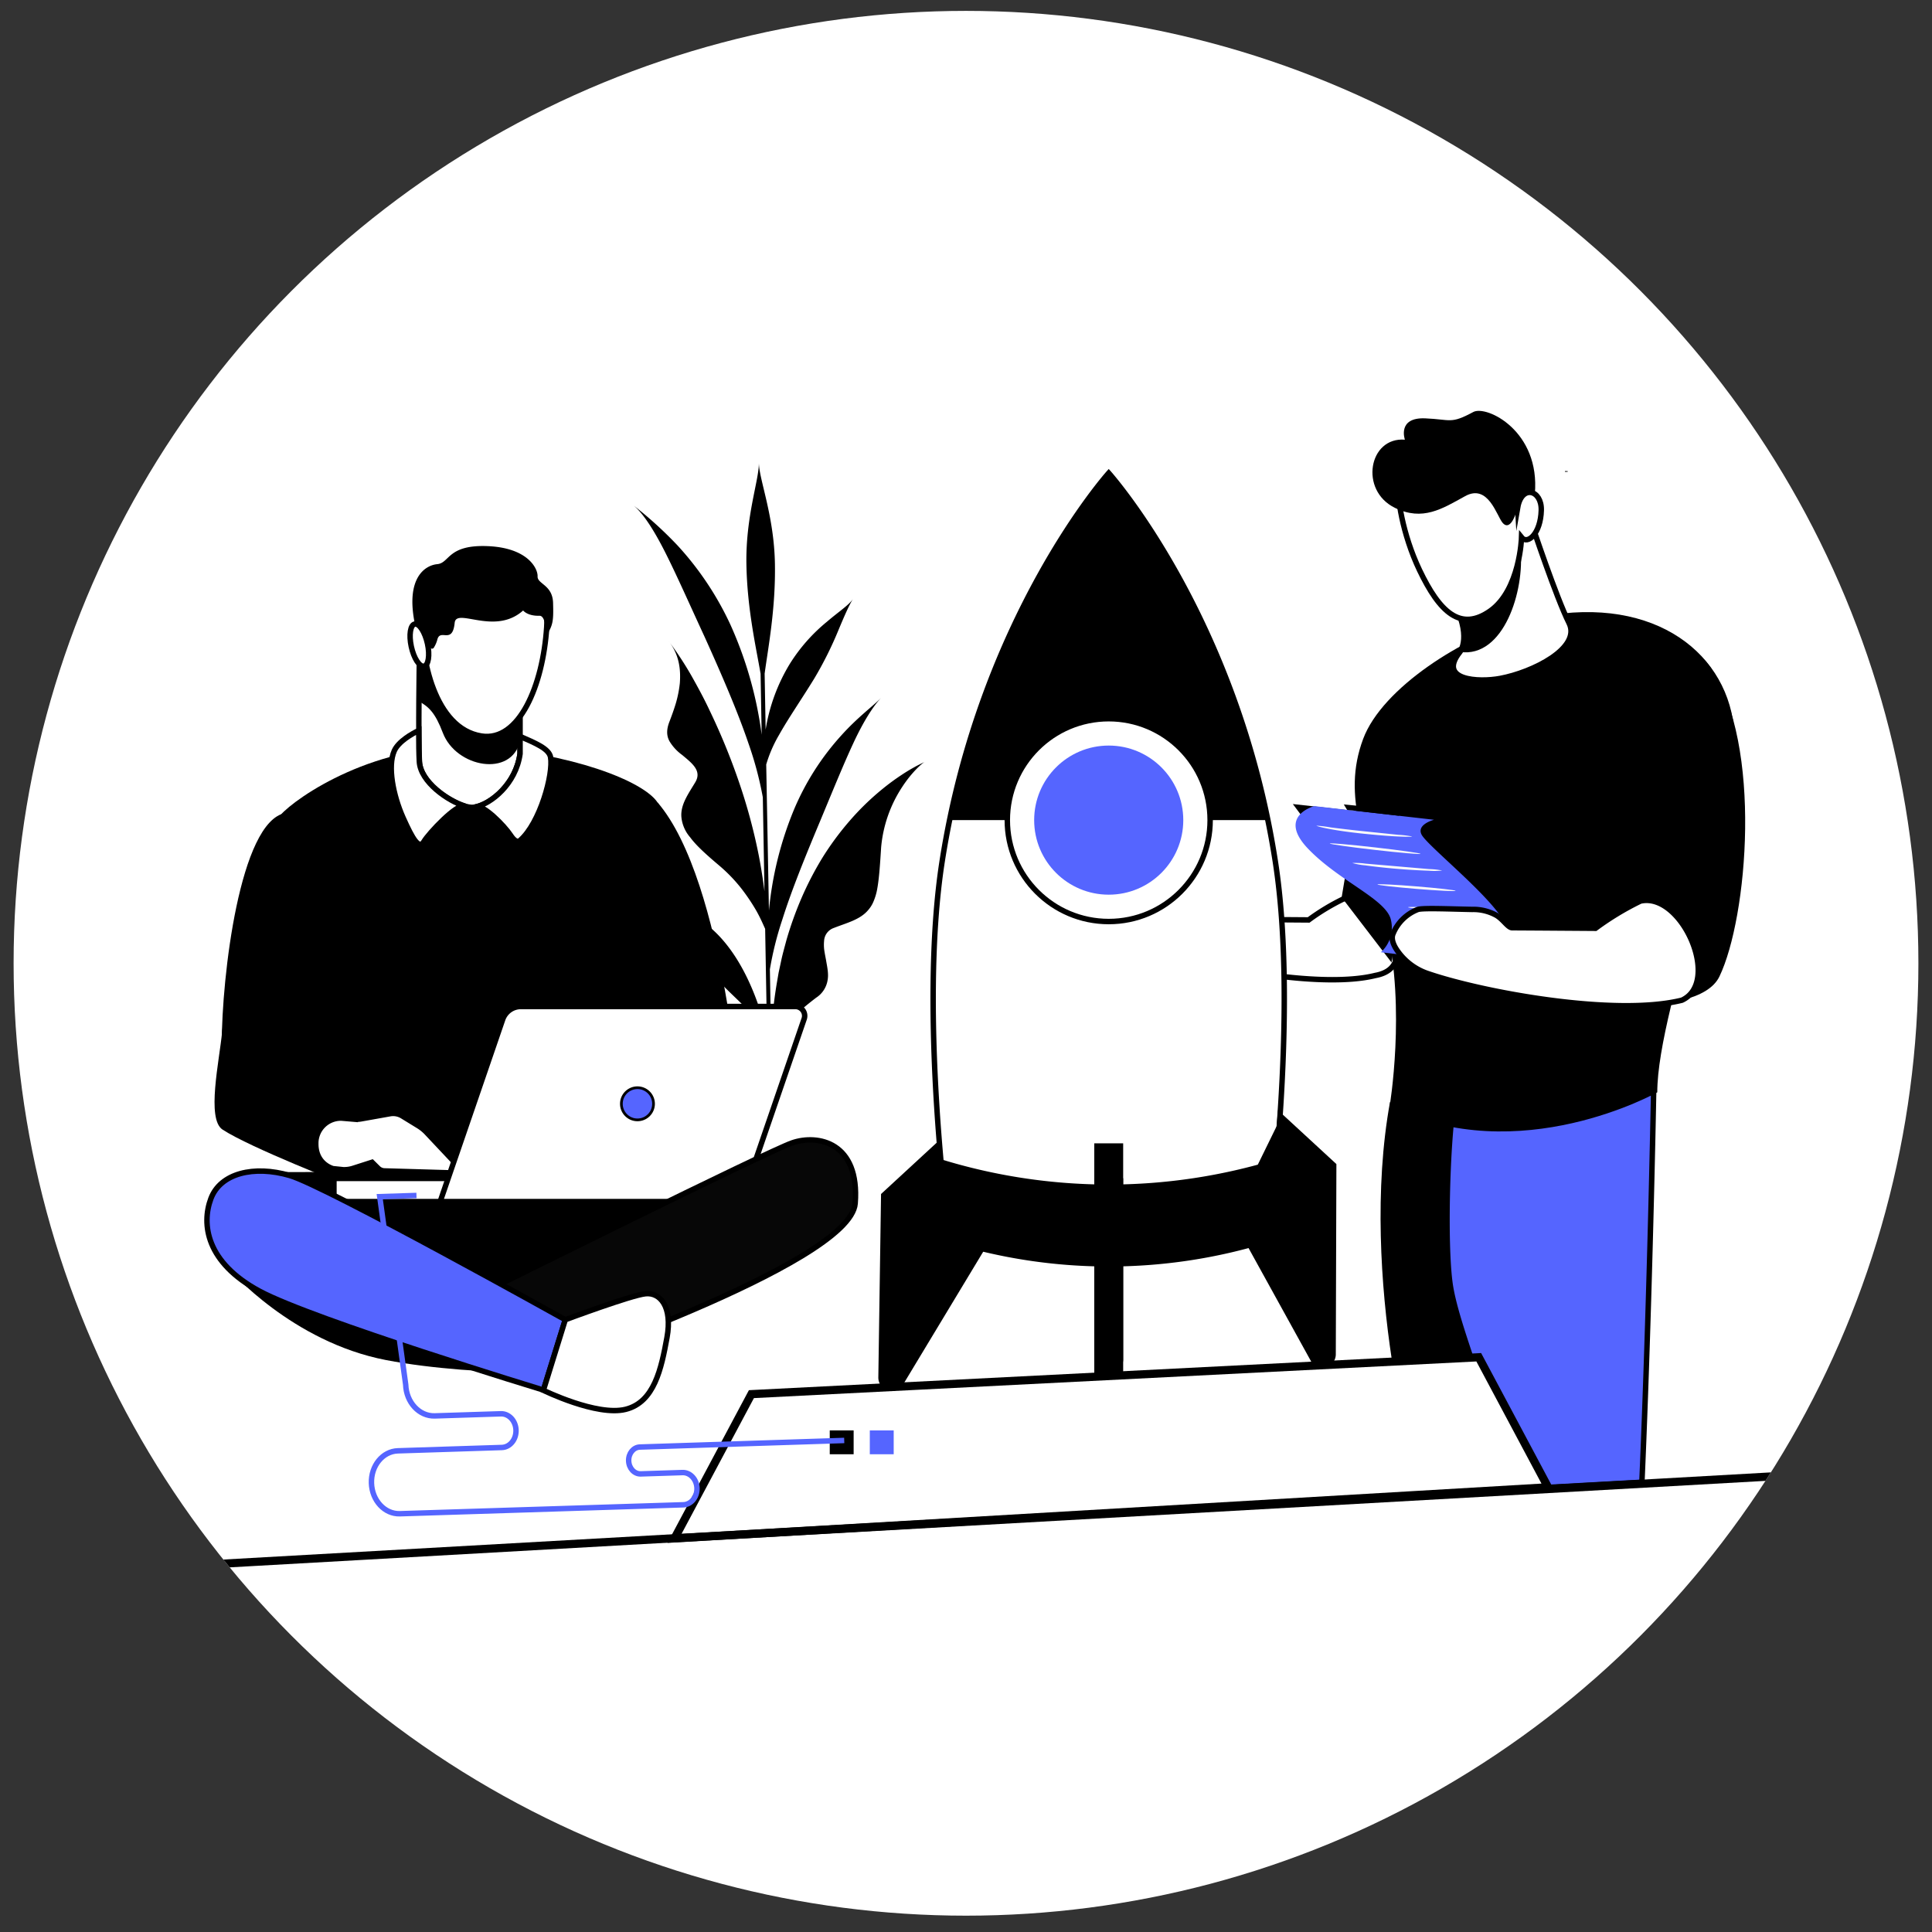 <svg id="Layer_1" data-name="Layer 1" xmlns="http://www.w3.org/2000/svg" xmlns:xlink="http://www.w3.org/1999/xlink" viewBox="0 0 710 710"><rect x="0" y="0" width="710" height="710" fill="#333333" stroke="none"/><defs><style>.cls-1,.cls-11,.cls-13{fill:none;}.cls-2{clip-path:url(#clip-path);}.cls-3,.cls-4,.cls-6,.cls-8{fill:#fff;}.cls-10,.cls-12,.cls-13,.cls-4,.cls-5,.cls-6,.cls-8{stroke:#000;}.cls-10,.cls-11,.cls-12,.cls-13,.cls-4,.cls-5,.cls-6,.cls-8{stroke-miterlimit:10;}.cls-10,.cls-11,.cls-4,.cls-5{stroke-width:2px;}.cls-12,.cls-5,.cls-7{fill:#5565ff;}.cls-13,.cls-6{stroke-width:3px;}.cls-9{fill:#fafafa;}.cls-10{fill:#070707;}.cls-11{stroke:#5565ff;}</style><clipPath id="clip-path"><circle class="cls-1" cx="355" cy="354" r="350"/></clipPath></defs><title>workflow svg</title><g class="cls-2"><circle class="cls-3" cx="355" cy="354" r="350"/><path d="M339,280.4l-.61.29-1.11.56c-.73.37-1.37.75-2.05,1.12q-2,1.14-3.8,2.34a83.84,83.84,0,0,0-7,5.13,96.13,96.13,0,0,0-12.21,11.84,107,107,0,0,0-10,13.55A119.19,119.19,0,0,0,294.56,330,129.37,129.37,0,0,0,289,345.52c-.69,2.63-1.46,5.26-2,7.92l-.86,4-.69,4a166.22,166.22,0,0,0-2.08,19.68l-.44-24.9A121.7,121.7,0,0,1,287.48,338c3.36-10.68,8.38-23.07,14-36.47,4.58-11,8.48-20.6,12.12-28.43s7.27-13.61,10.28-16.72c-3,3.08-8.6,7.11-14.63,13.8a95.81,95.81,0,0,0-17.43,27.27,128.15,128.15,0,0,0-9.24,37.19l-1-53.69a48.3,48.3,0,0,1,4.67-10.79c3.43-6.15,8.2-13,13-20.82a134.67,134.67,0,0,0,8.86-17.74c2.17-5.19,3.94-9.28,5.41-11.56-1.49,2.3-5.29,4.72-9.62,8.44a63.26,63.26,0,0,0-13.61,15.42,66.69,66.69,0,0,0-8.92,24.21L281,247.56c1.28-9.51,4.07-23.85,3.78-40.38-.31-17.7-5.79-30.85-5.9-37.1.11,6.25-4.89,19.58-4.58,37.29.29,16.53,3.6,30.77,5.21,40.23l.4,22.4a143.36,143.36,0,0,0-11.47-40.4A113.12,113.12,0,0,0,249,200.46a144.75,144.75,0,0,0-16.12-14.67c3.61,3,7.63,9.32,11.82,17.67s8.78,18.77,14.21,30.51c6.52,14.42,12.25,27.74,16.16,39.26A128.83,128.83,0,0,1,280.33,293l.61,34.57q-.8-6.42-2-12.72a206.9,206.9,0,0,0-7.41-27.58A238.51,238.51,0,0,0,260.74,261c-2-4.29-4.3-8.51-6.67-12.72a123.46,123.46,0,0,0-8.32-12.66c3.85,5,4.46,10.3,4.09,15.4a42,42,0,0,1-1.47,7.43c-.72,2.4-1.56,4.68-2.37,6.8-1.2,3.07-1,5.36.1,7.26a17,17,0,0,0,4.61,4.95c3.56,3,7.33,5.77,4.81,10s-5.45,8.18-5.12,12.72a13.28,13.28,0,0,0,3.24,7.54c2.08,2.85,5.56,6.05,10.47,10.2a58.14,58.14,0,0,1,8.13,8.34,72.49,72.49,0,0,1,5.68,8.39c1.46,2.59,2.46,4.89,3.18,6.5l.09.2.7,39.53c-.16-.88-5-25.73-20-39.25-14.14-12.71-27.2-16.6-30.65-18.43,3.48,1.84,23.49,25.69,30,33.91,10.1,12.68,20.23,15.21,20.54,33v0l.85,1.44.87-2.25a24.19,24.19,0,0,1,1.14-4.58,30.45,30.45,0,0,1,4-7.29,45.69,45.69,0,0,1,5.42-6c2-1.77,4-3.35,5.87-4.78a9.44,9.44,0,0,0,4.23-6.58c.4-2.31-.19-4.82-.6-7.27-.23-1.23-.48-2.46-.65-3.65a14.83,14.83,0,0,1-.06-3.36,5.32,5.32,0,0,1,3.57-4.77c4.73-1.87,9.63-3,12.62-6.56a11.22,11.22,0,0,0,2-3.24,20.85,20.85,0,0,0,1.34-4.59c.67-3.64,1-8.4,1.43-15.21a48.07,48.07,0,0,1,7.79-22.29c3.73-5.71,7.63-8.91,8.29-9.16Z"/><path d="M241.7,294.93c24.95,29.22,30.72,116.21,30.72,116.21l-28.68-4.21L223.18,349.5Z"/><path d="M103.1,299.5c5.57-6.33,35.22-27.14,73-24.88,33.34,2,60.31,12.29,65.56,20.3,3.84,5.86-6.81,42.7-8.51,59.41-1.76,17.31-9.12,48.53-9.12,62.81,0,0-95.23,20-95.78,20.52s-12-69.52-13.47-87.09S116.65,313.6,103.1,299.5Z"/><path class="cls-4" d="M154.13,241.81s-.47,29.3,0,38.05,14,16.62,19.06,16.84,16.18-7.22,17.93-19.68V250.56Z"/><path d="M153.95,257.73c.06-8.49.18-15.92.18-15.92l37,8.75v21.7c-3.08,13.56-23.54,9.86-28.41-3C159.92,261.89,157.53,259.7,153.95,257.73Z"/><path class="cls-4" d="M200.92,230.43c-1.39,21.47-10.14,42.25-24,40.06-17.2-2.72-22.42-28.8-21.74-43s8.78-23.1,21.11-23.11C188,204.35,202.1,212.25,200.92,230.43Z"/><path class="cls-4" d="M151.14,237.58c.92,4.28,3,7.53,4.65,7.25s2.24-4,1.32-8.25-3-7.53-4.65-7.25S150.22,233.3,151.14,237.58Z"/><path d="M200.64,233.79c2.62-4,2.8-5.58,2.61-12.24s-5.81-6.89-5.69-9.74S194,201.31,179.23,200.7s-13.93,6.18-18.52,6.62-11.71,5.15-8.24,22c0,0,4,.38,5.62,8.53a.73.73,0,0,0,1.29.24,10.69,10.69,0,0,0,1.36-3.12c1.11-4.07,5.54,2,6.35-6.07.57-5.78,14.69,4.83,25.16-4.55,0,0,1.56,2.07,6,1.94C200.84,226.22,200.64,233.79,200.64,233.79Z"/><path class="cls-4" d="M191.12,277v-6.37c5.53,2.43,10.65,4.48,11.21,7.64,1.1,6.2-3.87,24.22-11.21,30.58,0,0-1.22,1.56-3.5-1.92s-10.08-11.45-12.78-10.41v0C180.33,295.38,189.54,288.26,191.12,277Z"/><path class="cls-4" d="M144.89,275.94c1.53-3.46,6.49-6.27,9-7.48,0,4.7.07,8.9.21,11.4.41,7.61,10.71,14.55,16.7,16.38h0c-2.83-1.1-13.22,10-15,13s-4-.5-7.68-8.75S142.39,281.58,144.89,275.94Z"/><path d="M81.49,383.57c0-24.3,6.57-81.71,23.37-84.79,11.19-2.05,15.82,10.13,21.38,39.92,1.66,8.9-1.17,34.34-1.9,45.08Z"/><path class="cls-4" d="M423.45,339.79a12.42,12.42,0,0,1,7.13-7.07c1.56-.45,9.15-.13,15.39,0a13.43,13.43,0,0,1,6.93,1.73c2,1.23,3.19,3.46,4.41,3.46,2.22,0,23.62.16,23.62.16a80.65,80.65,0,0,1,12.74-7.7c11.72-2.68,30.49,24.72,11.75,28.11-18.91,4.69-56.24-2.16-71.93-7.52a17.18,17.18,0,0,1-8.65-6.38C423.71,343,422.95,341.23,423.45,339.79Z"/><polygon points="500.21 286.89 493.05 329.77 511.39 353.71 519.32 290.67 500.21 286.89"/><path d="M532.82,450.8c2.06,11,13.78,26.44,21.23,48.74H511.47c-4.08-26.79-6.47-62.64-.64-94.6l23.25-.11C531.81,415.6,530.88,440.45,532.82,450.8Z"/><path class="cls-5" d="M534.07,406.25a43.81,43.81,0,0,1,.94-4.83l72.69.21c-1,50.51-2.62,104.78-4.31,143.09l-48.12,2.64c-7.45-31.61-20.39-60.37-22.45-76C530.88,456.75,531.81,421.52,534.07,406.25Z"/><path d="M558.58,228.42c43.79-11.75,73.36,7.8,78.22,35.87,4.43,25.64-27.76,105-27.76,137.13,0,0-50.74,28.55-98.36,5.2,0,0,6-35.85-1.16-66s-16.64-47.44-8.57-69.07C508,252.65,538.1,233.91,558.58,228.42Z"/><path d="M602.84,331.19c-.43-9.13-6.08-32.82-14-48s-4.06-34.6,6.77-42.22,25.83-6.22,33,4.32c19.2,28.34,13.63,92.06,3.27,113.57-2.06,4.27-7,7-13.74,8.71C632.64,361,618,327.71,602.84,331.19Z"/><polygon class="cls-6" points="543.43 498.78 276.14 512.34 247.87 565.36 568.91 546.57 543.43 498.78"/><rect x="304.93" y="525.66" width="8.78" height="8.78"/><rect class="cls-7" x="319.65" y="525.66" width="8.78" height="8.78"/><path class="cls-8" d="M575.6,173.12l0,.28"/><path class="cls-4" d="M562.94,192.66s9,27,13.65,36.26-13.34,18.19-25.3,20.41c-7.9,1.47-23.15.73-14.76-9.75,0,0,4.71-5.85-2.91-19.37C533.62,220.21,559.28,187.94,562.94,192.66Z"/><path d="M533.62,220.21s11.9-15,20.65-23l4.5,4.54c1.61,15.27-6.15,40.13-22.23,37.84C536.53,239.57,541.24,233.72,533.62,220.21Z"/><path class="cls-4" d="M557.74,186.5c1.49-8.5,8.85-6.51,8.67,1-.21,8.55-5,12.81-7.25,10,0,0-.57,19.28-11.5,27s-18.63.45-26-15c-6.31-13.26-8.41-27.41-7.75-32.33,1.73-12.83,17.58-18,28.93-13.12C556.78,170,557.74,186.5,557.74,186.5Z"/><path d="M557.74,186.5c-1.26,4.87-3.36,8.23-5.55,5.62s-5.3-14.46-13.76-9.79-15.62,9.29-25.81,4.3c-13.16-6.44-9.6-26.12,3.67-25.05,0,0-2.93-8.27,7.47-7.84,9.52.4,9.25,2.2,17.66-2.33,4.84-2.61,24.7,6.94,22.62,30.16C564,181.57,559.71,178.91,557.74,186.5Z"/><path d="M126.73,435.29S92.06,421.82,81.8,415.13c-6-3.89-1.19-25.24-.16-36,2.76-28.69,41.2-10.31,43.37,18.25l9,14.2Z"/><path class="cls-4" d="M138.91,429.29l-2.18-2.16-6.88,2.21a11,11,0,0,1-3.7.53l-3.76-.39s-6.35-1.56-6.34-9.11a9.23,9.23,0,0,1,9.4-9.48l5.07.43a10.8,10.8,0,0,0,2.22-.16l10.6-1.89a6.49,6.49,0,0,1,4.54.86l5.87,3.6a15.07,15.07,0,0,1,3.09,2.51l10.51,11.17a2.14,2.14,0,0,1-1.62,3.61l-24.44-.71A3.5,3.5,0,0,1,138.91,429.29Z"/><polygon points="475.11 295.48 490.11 315.5 514.3 347.79 564.02 353.32 531.41 301.75 475.11 295.48"/><path class="cls-7" d="M483,296.24s-13.81,3.62-2.3,15.65,28.89,18.62,30.47,26.23a12.2,12.2,0,0,1-3.7,11.82l38.07,4.47s12.78-7.86,5.82-17.86-26.91-26-28.92-29.8,4.56-5.49,4.56-5.49Z"/><polygon points="495.04 297.61 493.85 295.63 514.44 297.68 514.1 299.79 495.04 297.61"/><path class="cls-9" d="M518.93,307.4c0,.15-2,.13-5.19,0s-7.62-.51-12.49-1-9.27-1.13-12.43-1.71-5.08-1.14-5-1.26a46.72,46.72,0,0,1,5.15.63c3.17.42,7.56.93,12.42,1.44l12.45,1.29A36.19,36.19,0,0,1,518.93,307.4Z"/><ellipse class="cls-9" cx="505.35" cy="311.88" rx="0.46" ry="16.77" transform="translate(138.28 778.68) rotate(-83.5)"/><path class="cls-9" d="M530,319.91a24.53,24.53,0,0,1-4.87.07c-3-.09-7.15-.31-11.72-.69s-8.69-.85-11.67-1.27a24.52,24.52,0,0,1-4.79-.88,27.16,27.16,0,0,1,4.86.24l11.68,1,11.68,1A27.11,27.11,0,0,1,530,319.91Z"/><ellipse class="cls-9" cx="520.53" cy="326.17" rx="0.46" ry="14.4" transform="translate(153.1 818.45) rotate(-85.33)"/><ellipse class="cls-9" cx="528.88" cy="333.81" rx="0.46" ry="13.97" transform="matrix(0.06, -1, 1, 0.06, 165.89, 843.1)"/><path class="cls-9" d="M545.65,343.48a18.26,18.26,0,0,1-4.2,0c-2.59-.12-6.16-.39-10.09-.82s-7.47-1-10-1.41a18.25,18.25,0,0,1-4.1-.94,20.3,20.3,0,0,1,4.19.3l10,1.14,10,1.08A20.32,20.32,0,0,1,545.65,343.48Z"/><circle class="cls-7" cx="236.11" cy="402.44" r="5.85"/><path class="cls-4" d="M511.85,343.37a16.1,16.1,0,0,1,9.24-9.16c2-.58,11.85-.16,19.94,0a17.41,17.41,0,0,1,9,2.24c2.55,1.6,4.14,4.49,5.71,4.49,2.87,0,30.61.2,30.61.2a104.53,104.53,0,0,1,16.51-10c15.19-3.47,29.8,29.77,15.23,36.43-24.51,6.08-72.89-2.8-93.23-9.74a22.27,22.27,0,0,1-11.21-8.27C512.18,347.51,511.2,345.23,511.85,343.37Z"/><path d="M84.28,466.56s23,26.61,57.61,33.26,82.46,4.6,82.46,4.6l31.09-74-155.17.33Z"/><rect class="cls-4" x="122.72" y="433.07" width="44.1" height="8.51"/><path class="cls-4" d="M268,441.57H161.76l23-67a7.08,7.08,0,0,1,6.74-4.69H292.17a3.44,3.44,0,0,1,3.38,4.49l-21.64,63A6.26,6.26,0,0,1,268,441.57Z"/><path class="cls-10" d="M180.93,473.36S281.74,423.25,291.12,420s24.91-.29,23.15,22.27-119.86,62.13-119.86,62.13Z"/><path class="cls-5" d="M207.74,485S119.69,435.85,106.5,432s-25.5-.88-29,8.5-1.76,23.44,17.88,34,104.32,36.34,104.32,36.34Z"/><path class="cls-4" d="M207.74,485s24.1-9,29.46-9.56,10,4.69,7.91,16.12-4.64,23.74-15.21,26.37-30.21-7-30.21-7Z"/><path class="cls-11" d="M153.05,439.33l-13.5.43,9.54,69.07c.21,6.54,5,11.69,10.68,11.51l24.27-.78c3-.1,5.48,2.6,5.59,6h0c.11,3.43-2.22,6.28-5.19,6.38l-38.25,1.23c-5.55.18-9.89,5.5-9.68,11.88h0c.21,6.38,4.87,11.41,10.43,11.24L251.14,553c2.84-.09,5.06-2.82,5-6.09h0c-.11-3.27-2.5-5.85-5.34-5.75l-15.32.49c-2.37.08-4.36-2.07-4.45-4.8h0c-.09-2.72,1.76-5,4.13-5.07l75.09-2.42"/><circle class="cls-12" cx="234.26" cy="405.64" r="5.91"/><line class="cls-13" x1="39.97" y1="577" x2="664.03" y2="541.85"/><path class="cls-4" d="M468.64,316.37c-14-89.85-61.19-142.52-61.19-142.52s-47.15,52.67-61.19,142.52c-8.83,56.49,2.68,139.2,2.68,139.2h0a197.4,197.4,0,0,0,117,0h0S477.46,372.87,468.64,316.37Z"/><path d="M345.24,419l-21.46,19.79-1,67.41a4.91,4.91,0,0,0,9.21,2.43l30.23-50.12-16.48-33.68Z"/><path d="M469.66,408l21.46,19.79-.22,69.85a4.91,4.91,0,0,1-9.21,2.43l-29-52.55,16.48-33.68Z"/><path d="M345.73,426c1.57,17.74,3.21,29.56,3.21,29.56a197.4,197.4,0,0,0,117,0h0s1.64-11.82,3.21-29.56A209.11,209.11,0,0,1,345.73,426Z"/><path d="M407.45,173.86S365.54,220.7,349,301.39H465.91C449.36,220.7,407.45,173.86,407.45,173.86Z"/><circle class="cls-4" cx="407.45" cy="301.39" r="37.27"/><circle class="cls-7" cx="407.45" cy="301.39" r="27.4"/><rect x="402.14" y="420.17" width="10.62" height="84.7"/><path d="M407.45,504.87h0a5.31,5.31,0,0,1-5.31-5.31V433h10.62v66.52A5.31,5.31,0,0,1,407.45,504.87Z"/></g></svg>